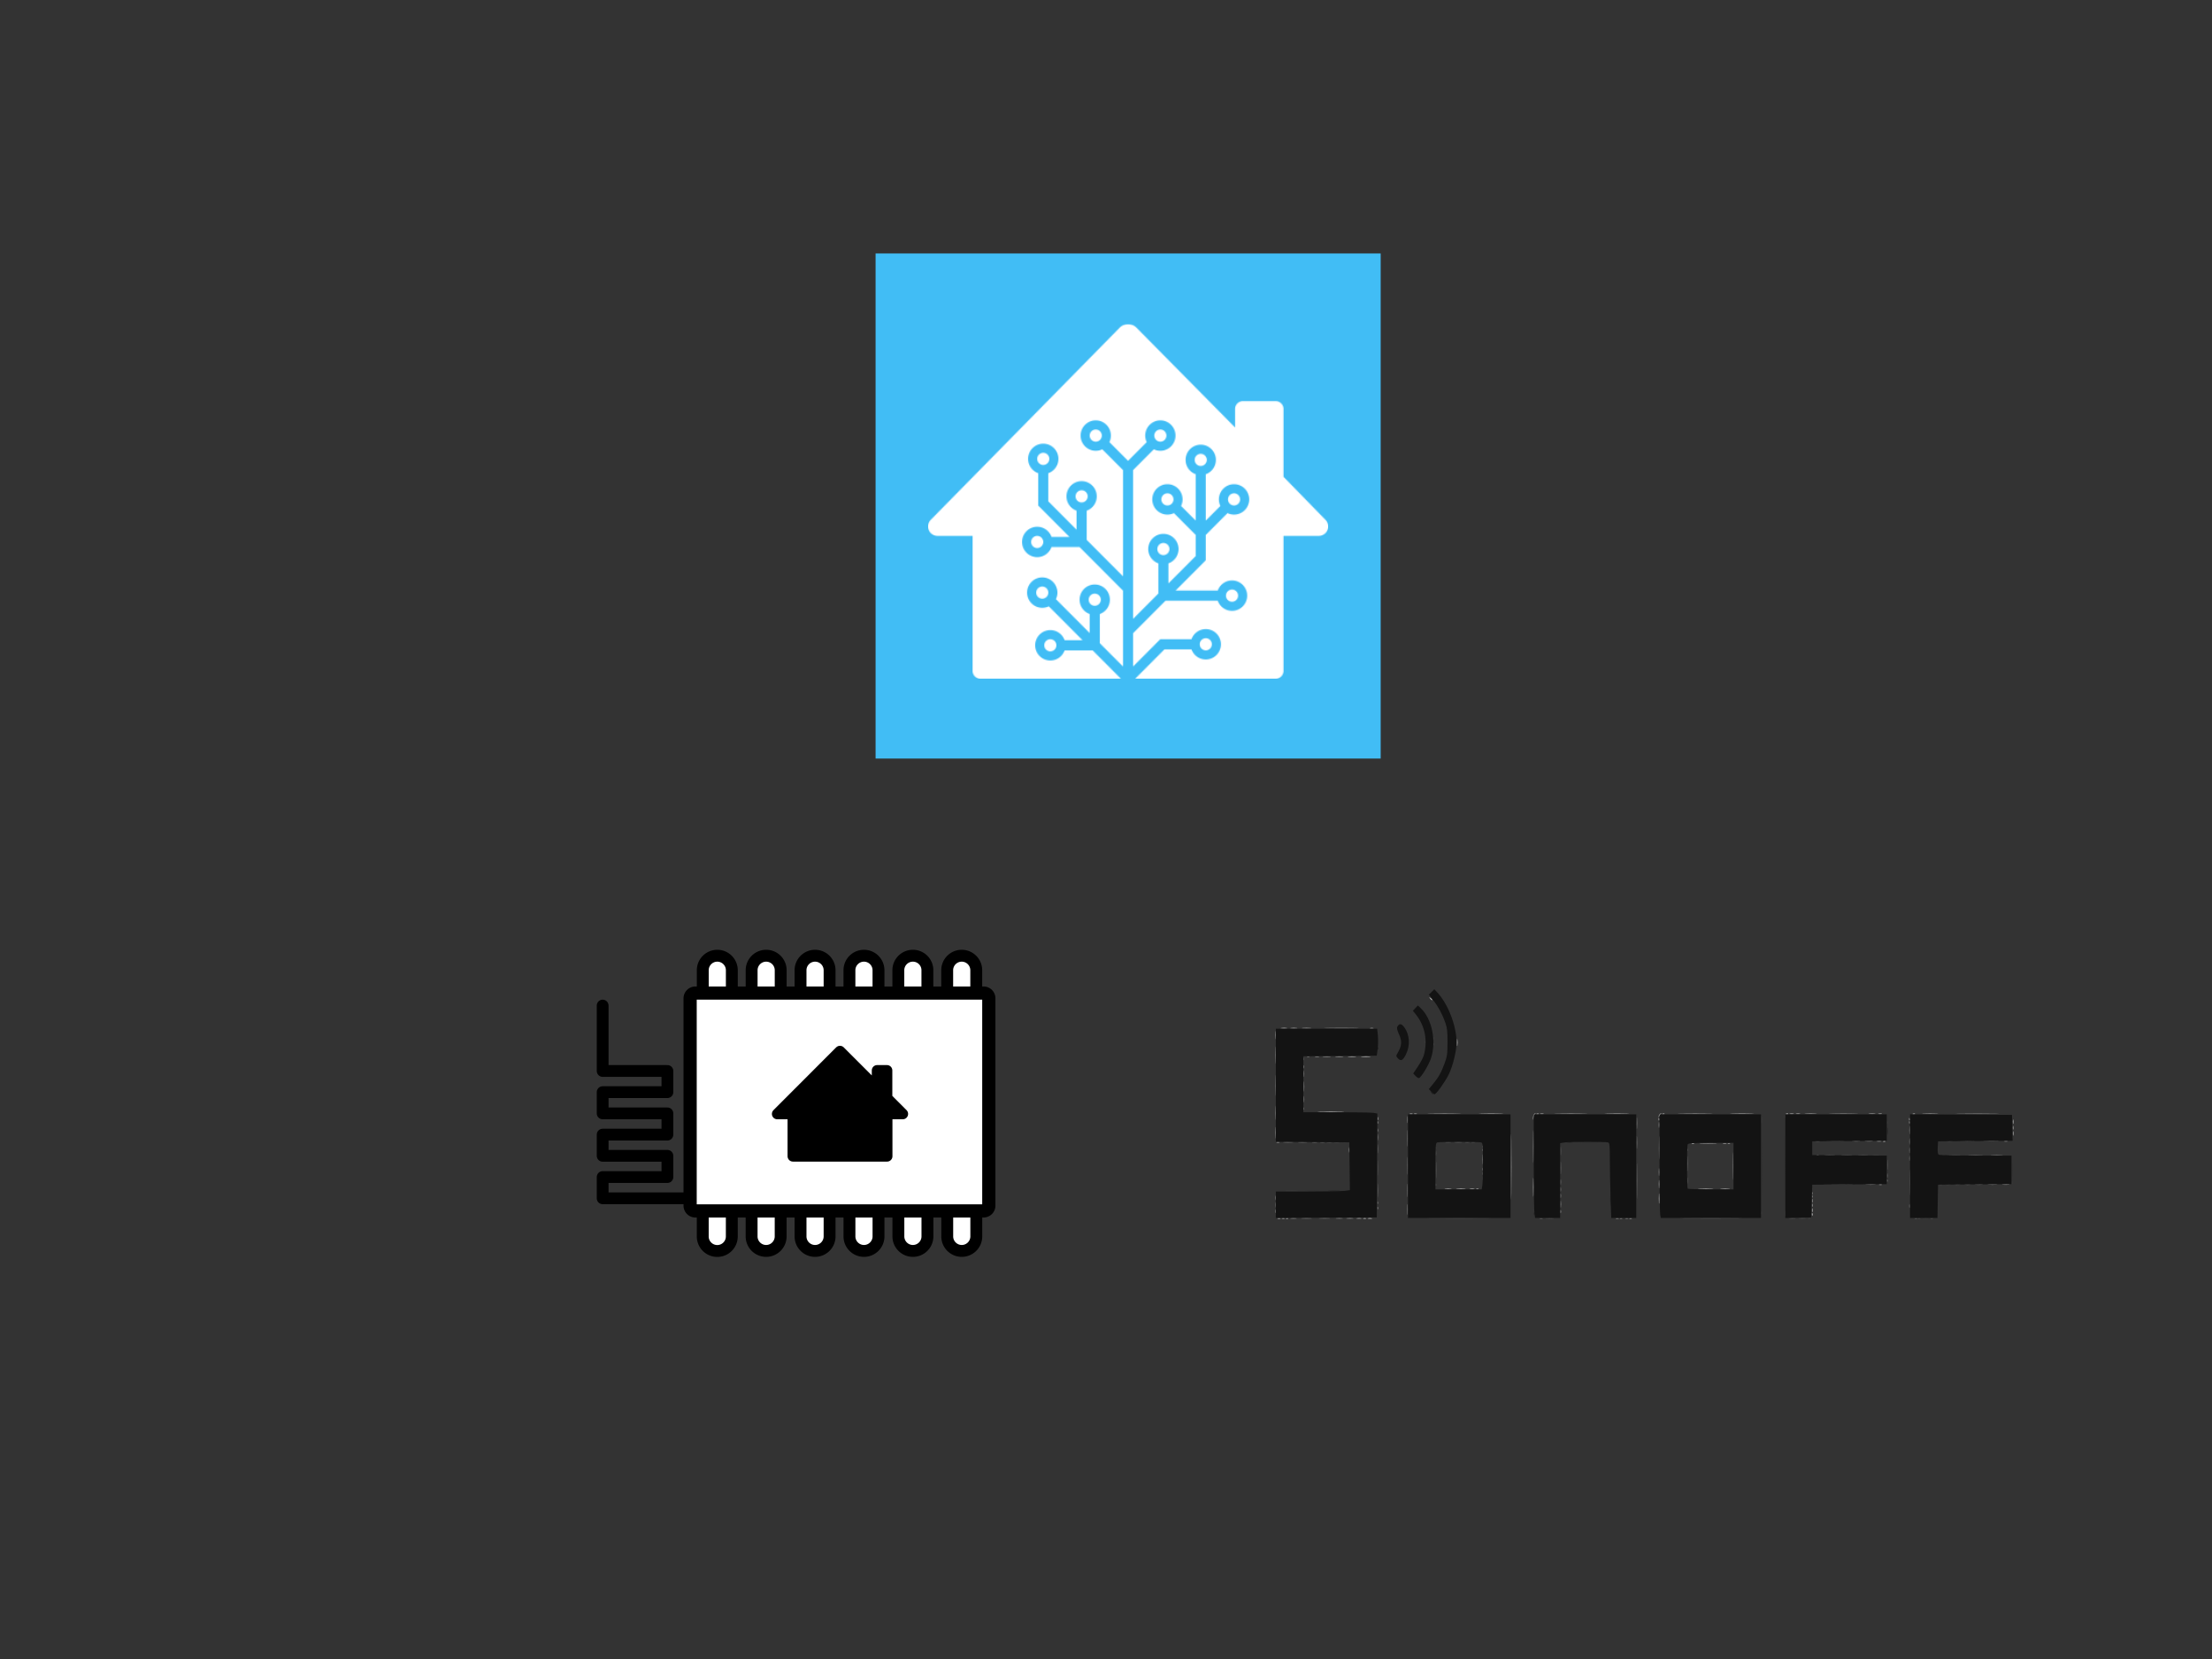 <?xml version="1.0" encoding="UTF-8" standalone="no"?>
<svg
   xmlns:dc="http://purl.org/dc/elements/1.1/"
   xmlns:cc="http://creativecommons.org/ns#"
   xmlns:rdf="http://www.w3.org/1999/02/22-rdf-syntax-ns#"
   xmlns:svg="http://www.w3.org/2000/svg"
   xmlns="http://www.w3.org/2000/svg"
   xmlns:xlink="http://www.w3.org/1999/xlink"
   xmlns:sodipodi="http://sodipodi.sourceforge.net/DTD/sodipodi-0.dtd"
   xmlns:inkscape="http://www.inkscape.org/namespaces/inkscape"
   width="720"
   height="540"
   viewBox="0 0 190.5 142.875"
   version="1.1"
   id="svg8"
   inkscape:version="1.0 (4035a4fb49, 2020-05-01)"
   sodipodi:docname="featured.svg"
   inkscape:export-filename="C:\work\repos\hugosites\diegocastroviadero.com\content\es\post\monto-un-cluster-kubernetes-con-rpi-parte-iv\featured.png"
   inkscape:export-xdpi="96"
   inkscape:export-ydpi="96">
  <rect x="0" y="0" width="190.5" height="142.875" fill="#333333" stroke="none"/>
  <defs
     id="defs2">
    <style
       id="style1121">.cls-1{fill:#008fbe;}</style>
    <style
       id="style1002">.cls-1{fill:#384745;}.cls-2{fill:#ffc61c;}</style>
    <path
       d="M44.041 343.222V209.58H9.288a9.333 9.333 0 0 1-6.655-15.876L189.639 3.497c4.517-4.594 11.903-4.657 16.498-.14l.12.12 97.601 98.794V83.974a7.778 7.778 0 0 1 7.778-7.778h32.41a7.778 7.778 0 0 1 7.779 7.778v67.138l41.568 42.618a9.333 9.333 0 0 1-6.682 15.85h-34.886v133.642a7.778 7.778 0 0 1-7.778 7.778H51.819a7.778 7.778 0 0 1-7.778-7.778zm206.393-163.26a15.029 15.029 0 0 0 1.46-6.486c0-8.308-6.71-15.043-14.989-15.043-8.278 0-14.989 6.735-14.989 15.043s6.711 15.044 14.99 15.044c2.314 0 4.505-.527 6.462-1.467l21.518 21.596v20.918l-26.981 27.078v-19.84a15.046 15.046 0 0 0 9.993-14.187c0-8.308-6.711-15.044-14.99-15.044-8.278 0-14.99 6.736-14.99 15.044 0 6.55 4.172 12.122 9.994 14.187v29.868l-24.983 25.073V144.464l20.519-20.592a14.886 14.886 0 0 0 6.462 1.466c8.279 0 14.99-6.735 14.99-15.044 0-8.308-6.711-15.043-14.99-15.043-8.278 0-14.989 6.735-14.989 15.043 0 2.323.524 4.522 1.46 6.486l-18.448 18.515-18.449-18.515a15.029 15.029 0 0 0 1.46-6.486c0-8.308-6.71-15.043-14.989-15.043-8.278 0-14.989 6.735-14.989 15.043 0 8.309 6.711 15.044 14.99 15.044 2.314 0 4.505-.527 6.462-1.466l20.518 20.592v105.16l-35.974-36.104v-28.865a15.046 15.046 0 0 0 9.993-14.187c0-8.309-6.711-15.044-14.99-15.044-8.278 0-14.99 6.735-14.99 15.044 0 6.55 4.172 12.122 9.994 14.187v18.837l-27.98-28.081v-27.863a15.046 15.046 0 0 0 9.993-14.187c0-8.308-6.711-15.044-14.99-15.044-8.278 0-14.99 6.736-14.99 15.044 0 6.55 4.172 12.122 9.994 14.187v32.017l30.907 31.018h-17.77c-2.058-5.843-7.61-10.029-14.137-10.029-8.278 0-14.99 6.735-14.99 15.043 0 8.309 6.712 15.044 14.99 15.044 6.527 0 12.08-4.186 14.137-10.03h27.763l43.04 43.196v75.074l-22.983-23.066v-28.866a15.046 15.046 0 0 0 9.993-14.187c0-8.308-6.711-15.043-14.99-15.043-8.278 0-14.99 6.735-14.99 15.043 0 6.55 4.172 12.122 9.994 14.187v18.837l-33.439-33.558a15.029 15.029 0 0 0 1.461-6.486c0-8.308-6.71-15.043-14.99-15.043-8.278 0-14.989 6.735-14.989 15.043s6.711 15.043 14.99 15.043c2.314 0 4.506-.526 6.462-1.466l33.439 33.559h-17.77c-2.058-5.843-7.61-10.03-14.137-10.03-8.278 0-14.99 6.736-14.99 15.044s6.712 15.043 14.99 15.043c6.527 0 12.079-4.186 14.137-10.029h27.763l27.98 28.081h14.132l28.98-29.083h26.763c2.058 5.842 7.61 10.028 14.137 10.028 8.278 0 14.99-6.735 14.99-15.043s-6.712-15.043-14.99-15.043c-6.527 0-12.079 4.186-14.137 10.029H229.84l-26.91 27.006V305.93l32.049-32.164h51.746c2.058 5.843 7.61 10.029 14.136 10.029 8.279 0 14.99-6.735 14.99-15.043 0-8.309-6.711-15.044-14.99-15.044-6.526 0-12.078 4.186-14.136 10.03H244.97l29.908-30.016v-25.072l21.517-21.596a14.886 14.886 0 0 0 6.463 1.467c8.278 0 14.99-6.736 14.99-15.044s-6.712-15.043-14.99-15.043-14.99 6.735-14.99 15.043c0 2.323.525 4.522 1.461 6.486l-14.451 14.504V148.55a15.046 15.046 0 0 0 9.993-14.187c0-8.309-6.711-15.044-14.99-15.044-8.278 0-14.99 6.735-14.99 15.044 0 6.55 4.172 12.122 9.994 14.187v45.915l-14.452-14.504zM120.987 323.909c-3.311 0-5.996-2.694-5.996-6.017 0-3.323 2.685-6.017 5.996-6.017 3.312 0 5.996 2.694 5.996 6.017 0 3.323-2.684 6.017-5.996 6.017zm43.97-45.13c-3.312 0-5.997-2.694-5.997-6.017 0-3.323 2.685-6.017 5.996-6.017 3.312 0 5.996 2.694 5.996 6.017 0 3.323-2.684 6.017-5.996 6.017zm-51.964-7.02c-3.312 0-5.996-2.694-5.996-6.017 0-3.323 2.684-6.017 5.996-6.017 3.311 0 5.996 2.694 5.996 6.017 0 3.323-2.685 6.017-5.996 6.017zm-4.997-50.144c-3.311 0-5.995-2.694-5.995-6.018 0-3.323 2.684-6.017 5.995-6.017 3.312 0 5.996 2.694 5.996 6.017 0 3.324-2.684 6.018-5.996 6.018zm124.912 7.02c-3.311 0-5.995-2.694-5.995-6.017 0-3.324 2.684-6.018 5.995-6.018 3.312 0 5.996 2.694 5.996 6.018 0 3.323-2.684 6.017-5.996 6.017zm67.952 46.133c-3.31 0-5.995-2.694-5.995-6.017 0-3.324 2.684-6.018 5.995-6.018 3.312 0 5.996 2.694 5.996 6.018 0 3.323-2.684 6.017-5.996 6.017zm-25.981 48.138c-3.312 0-5.996-2.694-5.996-6.017 0-3.323 2.684-6.017 5.996-6.017 3.311 0 5.996 2.694 5.996 6.017 0 3.323-2.685 6.017-5.996 6.017zm27.98-143.412c-3.311 0-5.996-2.695-5.996-6.018s2.685-6.017 5.996-6.017c3.311 0 5.996 2.694 5.996 6.017 0 3.323-2.685 6.018-5.996 6.018zm-32.977-39.113c-3.311 0-5.996-2.694-5.996-6.017 0-3.324 2.685-6.018 5.996-6.018 3.312 0 5.996 2.694 5.996 6.018 0 3.323-2.684 6.017-5.996 6.017zm-39.972-24.07c-3.311 0-5.995-2.693-5.995-6.017 0-3.323 2.684-6.017 5.995-6.017 3.312 0 5.996 2.694 5.996 6.017 0 3.324-2.684 6.018-5.996 6.018zm-63.955 0c-3.31 0-5.995-2.693-5.995-6.017 0-3.323 2.684-6.017 5.995-6.017 3.312 0 5.996 2.694 5.996 6.017 0 3.324-2.684 6.018-5.996 6.018zm-51.963 23.067c-3.311 0-5.996-2.694-5.996-6.017 0-3.324 2.685-6.018 5.996-6.018 3.311 0 5.996 2.694 5.996 6.018 0 3.323-2.685 6.017-5.996 6.017zm37.973 37.107c-3.311 0-5.995-2.694-5.995-6.017 0-3.324 2.684-6.018 5.995-6.018 3.312 0 5.996 2.694 5.996 6.018 0 3.323-2.684 6.017-5.996 6.017zm84.94 3.009c-3.31 0-5.995-2.695-5.995-6.018s2.684-6.017 5.995-6.017c3.312 0 5.996 2.694 5.996 6.017 0 3.323-2.684 6.018-5.996 6.018z"
       id="a" />
  </defs>
  <sodipodi:namedview
     id="base"
     pagecolor="#ffffff"
     bordercolor="#666666"
     borderopacity="1.0"
     inkscape:pageopacity="0.0"
     inkscape:pageshadow="2"
     inkscape:zoom="1"
     inkscape:cx="368.48375"
     inkscape:cy="297.74112"
     inkscape:document-units="px"
     inkscape:current-layer="layer1"
     inkscape:document-rotation="0"
     showgrid="false"
     fit-margin-top="0"
     fit-margin-left="0"
     fit-margin-right="0"
     fit-margin-bottom="0"
     units="px"
     inkscape:window-width="1920"
     inkscape:window-height="1001"
     inkscape:window-x="-9"
     inkscape:window-y="-9"
     inkscape:window-maximized="1" />
  <g
     inkscape:label="Layer 1"
     inkscape:groupmode="layer"
     id="layer1"
     transform="translate(32.348,-98.116)">
    <g
       transform="matrix(0.087,0,0,0.087,43.058,119.943)"
       fill="none"
       fill-rule="evenodd"
       id="g961">
      <path
         d="M 0,0 H 500 V 500 H 0 Z"
         fill="#41bdf5"
         id="path950" />
      <g
         transform="translate(52,70)"
         id="g959">
        <mask
           id="b"
           fill="#ffffff">
          <use
             height="100%"
             width="100%"
             y="0"
             x="0"
             xlink:href="#a"
             id="use952" />
        </mask>
        <g
           mask="url(#b)"
           fill="#ffffff"
           id="g957">
          <path
             d="M 0,0 H 396 V 351 H 0 Z"
             id="path955" />
        </g>
      </g>
    </g>
    <g
       transform="matrix(1.777,0,0,1.777,11.413,-35.753)"
       id="g988">
      <path
         style="fill-rule:evenodd"
         d="m 21.279,123.463 v -1.106 c 0,-0.389 0.315,-0.704 0.704,-0.704 0.389,0 0.704,0.315 0.704,0.704 v 1.106 m -3.776,0 v -1.106 c 0,-0.389 0.315,-0.704 0.704,-0.704 a 0.701,0.701 0 0 1 0.704,0.701 v 1.106 m -3.778,0.003 V 122.357 c 0,-0.389 0.315,-0.704 0.704,-0.704 0.389,0 0.704,0.315 0.704,0.704 v 1.106 m -3.778,0 V 122.357 c 0,-0.389 0.315,-0.704 0.704,-0.704 0.389,0 0.704,0.315 0.704,0.704 v 1.106 m -3.778,0 V 122.357 c 0,-0.389 0.315,-0.704 0.704,-0.704 0.389,0 0.704,0.315 0.704,0.704 v 1.106 m -3.776,0 V 122.357 c 0,-0.389 0.315,-0.704 0.704,-0.704 0.389,0 0.704,0.315 0.704,0.704 v 1.106 m 11.848,10.554 v 1.238 c 0,0.389 -0.315,0.704 -0.704,0.704 -0.389,0 -0.704,-0.315 -0.704,-0.704 v -1.238 m -0.96,0 v 1.238 c 0,0.389 -0.315,0.704 -0.704,0.704 -0.389,0 -0.704,-0.315 -0.704,-0.704 v -1.238 m -0.963,0 v 1.238 c 0,0.389 -0.315,0.704 -0.704,0.704 -0.389,0 -0.704,-0.315 -0.704,-0.704 v -1.238 m -0.963,0 v 1.238 c 0,0.389 -0.315,0.704 -0.704,0.704 -0.389,0 -0.704,-0.315 -0.704,-0.704 v -1.238 m -0.963,0 v 1.238 c 0,0.389 -0.315,0.704 -0.704,0.704 -0.389,0 -0.704,-0.315 -0.704,-0.704 v -1.238 m -0.96,0.069 v 1.172 c 0,0.389 -0.315,0.704 -0.704,0.704 -0.389,0 -0.704,-0.315 -0.704,-0.704 v -1.172"
         fill="#ffffff"
         stroke="#000000"
         stroke-width="0.576"
         id="path896" />
      <path
         style="fill-rule:evenodd"
         fill="#ffffff"
         stroke="#000000"
         stroke-width="0.64"
         d="M 23.041,123.463 H 9.077 a 0.257,0.257 0 0 0 -0.257,0.257 v 10.044 c 0,0.14 0.114,0.257 0.257,0.257 H 23.039 c 0.14,0 0.257,-0.114 0.257,-0.257 v -10.044 c 0,-0.143 -0.114,-0.257 -0.254,-0.257 z"
         id="path898" />
      <path
         fill="#000000"
         fill-rule="nonzero"
         d="m 13.043,129.32 h 0.759 v 2.051 h 4.564 v -2.051 h 0.759 l -0.765,-0.767 v -1.341 h -0.476 v 0.868 l -1.802,-1.802 z"
         id="path900"
         style="stroke-width:0.265" />
      <path
         style="fill:none;fill-rule:evenodd"
         stroke="#000000"
         stroke-linecap="round"
         stroke-linejoin="round"
         stroke-width="0.519"
         d="m 13.043,129.32 h 0.759 v 2.051 h 4.564 v -2.051 h 0.759 l -0.765,-0.767 v -1.341 h -0.476 v 0.868 l -1.802,-1.802 z"
         id="path902" />
      <path
         style="fill:none;fill-rule:evenodd"
         d="M 8.767,133.408 H 4.581 v -1.029 H 7.719 v -1.029 H 4.581 v -1.027 H 7.719 v -1.029 H 4.581 V 128.265 H 7.719 v -1.027 H 4.581 v -3.17"
         stroke="#000000"
         stroke-linecap="round"
         stroke-linejoin="round"
         stroke-width="0.571"
         id="path904" />
    </g>
    <g
       transform="translate(1.242,-0.025)"
       id="g1085">
      <path
         id="path1115"
         d="m 76.448,203.062 c 0.063,-0.025 0.165,-0.025 0.228,0 0.063,0.025 0.011,0.046 -0.114,0.046 -0.125,0 -0.176,-0.021 -0.114,-0.046 z m 7.783,-0.002 c 0.088,-0.023 0.231,-0.023 0.319,0 0.088,0.023 0.016,0.042 -0.159,0.042 -0.175,0 -0.247,-0.019 -0.159,-0.042 z m 12.308,-4.443 c 1.6e-5,-2.503 0.012,-3.514 0.026,-2.247 0.014,1.268 0.014,3.316 -3e-5,4.551 -0.014,1.236 -0.026,0.198 -0.026,-2.305 z m 25.908,4.089 c 0.004,-0.106 0.026,-0.128 0.055,-0.055 0.026,0.066 0.023,0.144 -0.007,0.174 -0.03,0.03 -0.052,-0.024 -0.048,-0.119 z m -13.175,-1.358 c 3.6e-4,-0.401 0.016,-0.553 0.036,-0.339 0.019,0.214 0.019,0.542 -6.4e-4,0.728 -0.02,0.186 -0.035,0.011 -0.035,-0.389 z M 98.444,200.391 c 0,-0.726 0.014,-1.023 0.031,-0.66 0.017,0.363 0.017,0.957 0,1.32 -0.017,0.363 -0.031,0.066 -0.031,-0.66 z m -15.852,-3.231 c 0.001,-0.2 0.02,-0.271 0.041,-0.158 0.022,0.113 0.021,0.277 -0.002,0.364 -0.023,0.087 -0.041,-0.006 -0.04,-0.206 z m 46.019,-0.745 c 0.066,-0.026 0.144,-0.023 0.174,0.007 0.03,0.03 -0.024,0.052 -0.119,0.048 -0.106,-0.004 -0.128,-0.026 -0.055,-0.055 z m -30.171,-2.024 c 0.008,-0.192 0.065,-0.326 0.149,-0.348 0.092,-0.025 0.102,-0.012 0.031,0.039 -0.058,0.042 -0.125,0.198 -0.149,0.348 -0.04,0.25 -0.043,0.247 -0.031,-0.039 z m 10.824,-0.136 c 0.012,-0.096 0.083,-0.191 0.158,-0.212 0.088,-0.024 0.101,-0.01 0.036,0.038 -0.055,0.041 -0.126,0.137 -0.158,0.212 -0.04,0.096 -0.051,0.085 -0.036,-0.038 z m 10.973,-0.206 c 0.066,-0.026 0.144,-0.023 0.174,0.007 0.03,0.03 -0.024,0.052 -0.119,0.048 -0.106,-0.004 -0.128,-0.026 -0.055,-0.055 z m -40.148,-0.188 c 0.513,-0.016 1.353,-0.016 1.866,0 0.513,0.016 0.093,0.029 -0.933,0.029 -1.026,0 -1.446,-0.013 -0.933,-0.029 z m 3.596,-4.732 c 0.188,-0.02 0.495,-0.02 0.683,0 0.188,0.02 0.034,0.036 -0.341,0.036 -0.375,0 -0.529,-0.016 -0.341,-0.036 z m 8.197,-1.208 c 0,-0.275 0.017,-0.388 0.038,-0.25 0.021,0.138 0.021,0.363 0,0.501 -0.021,0.138 -0.038,0.025 -0.038,-0.25 z m -15.114,-1.249 c 0.138,-0.021 0.343,-0.02 0.455,0.001 0.112,0.022 -0.001,0.039 -0.252,0.038 -0.25,-6.9e-4 -0.342,-0.018 -0.204,-0.039 z m 12.799,-2.552 c -0.113,-0.144 -0.11,-0.148 0.034,-0.034 0.152,0.119 0.2,0.194 0.125,0.194 -0.019,0 -0.091,-0.072 -0.159,-0.159 z"
         style="fill:#d1d1d1;stroke-width:0.091" />
      <path
         id="path1113"
         d="m 76.812,203.062 c 0.063,-0.025 0.165,-0.025 0.228,0 0.063,0.025 0.011,0.046 -0.114,0.046 -0.125,0 -0.176,-0.021 -0.114,-0.046 z m 7.009,0 c 0.063,-0.025 0.165,-0.025 0.228,0 0.063,0.025 0.011,0.046 -0.114,0.046 -0.125,0 -0.176,-0.021 -0.114,-0.046 z m 38.636,-0.713 c 0.002,-0.15 0.022,-0.201 0.045,-0.112 0.023,0.089 0.022,0.211 -0.003,0.273 -0.025,0.062 -0.044,-0.011 -0.042,-0.161 z m -13.187,-2.23 c 0,-0.325 0.017,-0.459 0.037,-0.296 0.02,0.163 0.02,0.429 0,0.592 -0.02,0.163 -0.037,0.03 -0.037,-0.296 z m -17.392,0.389 c 0.188,-0.02 0.495,-0.02 0.683,0 0.188,0.02 0.034,0.036 -0.341,0.036 -0.375,0 -0.529,-0.016 -0.341,-0.036 z m 20.894,-0.001 c 0.315,-0.018 0.806,-0.018 1.092,3.6e-4 0.286,0.018 0.028,0.033 -0.572,0.032 -0.601,-1.8e-4 -0.835,-0.015 -0.52,-0.033 z m -14.324,-3.619 c -5.5e-5,-1.252 0.013,-1.776 0.028,-1.166 0.016,0.61 0.016,1.634 9.1e-5,2.276 -0.016,0.641 -0.029,0.142 -0.029,-1.11 z m 14.456,-0.295 c 0.338,-0.018 0.891,-0.018 1.229,0 0.338,0.018 0.061,0.032 -0.614,0.032 -0.676,0 -0.952,-0.014 -0.614,-0.032 z m 15.157,-0.179 c 0.113,-0.022 0.277,-0.021 0.364,0.002 0.087,0.023 -0.006,0.041 -0.206,0.04 -0.2,-0.001 -0.271,-0.02 -0.158,-0.041 z m 11.694,-0.664 c 0,-0.175 0.019,-0.247 0.042,-0.159 0.023,0.088 0.023,0.231 0,0.319 -0.023,0.088 -0.042,0.016 -0.042,-0.159 z m 0,-1.001 c 0,-0.175 0.019,-0.247 0.042,-0.159 0.023,0.088 0.023,0.231 0,0.319 -0.023,0.088 -0.042,0.016 -0.042,-0.159 z m -30.508,-0.235 c 0.004,-0.106 0.026,-0.128 0.055,-0.055 0.026,0.066 0.023,0.144 -0.007,0.174 -0.03,0.03 -0.052,-0.024 -0.048,-0.119 z m -21.421,-0.462 c 0.063,-0.025 0.165,-0.025 0.228,0 0.063,0.025 0.011,0.046 -0.114,0.046 -0.125,0 -0.176,-0.021 -0.114,-0.046 z m 10.929,-0.002 c 0.066,-0.026 0.144,-0.023 0.174,0.007 0.03,0.03 -0.024,0.052 -0.119,0.048 -0.106,-0.004 -0.128,-0.026 -0.055,-0.055 z m 10.832,0 c 0.066,-0.026 0.144,-0.023 0.174,0.007 0.03,0.03 -0.024,0.052 -0.119,0.048 -0.106,-0.004 -0.128,-0.026 -0.055,-0.055 z m 10.963,-5.5e-4 c 0.088,-0.023 0.231,-0.023 0.319,0 0.088,0.023 0.016,0.042 -0.159,0.042 -0.175,0 -0.247,-0.019 -0.159,-0.042 z m 10.61,5.5e-4 c 0.066,-0.026 0.144,-0.023 0.174,0.007 0.03,0.03 -0.024,0.052 -0.119,0.048 -0.106,-0.004 -0.128,-0.026 -0.055,-0.055 z m -48.614,-4.919 c 0.163,-0.02 0.429,-0.02 0.592,0 0.163,0.02 0.03,0.037 -0.296,0.037 -0.325,0 -0.459,-0.017 -0.296,-0.037 z M 77.585,186.672 c 0.138,-0.021 0.363,-0.021 0.501,0 0.138,0.021 0.025,0.038 -0.25,0.038 -0.275,0 -0.388,-0.017 -0.25,-0.038 z"
         style="fill:#bebebe;stroke-width:0.091" />
      <path
         id="path1111"
         d="m 77.182,203.06 c 0.066,-0.026 0.144,-0.023 0.174,0.007 0.03,0.03 -0.024,0.052 -0.119,0.048 -0.106,-0.004 -0.128,-0.026 -0.055,-0.055 z m 6.094,-0.002 c 0.113,-0.022 0.277,-0.021 0.364,0.002 0.087,0.023 -0.006,0.041 -0.206,0.04 -0.2,-0.001 -0.271,-0.02 -0.158,-0.041 z m 39.177,-1.119 c 0,-0.125 0.021,-0.176 0.046,-0.114 0.025,0.063 0.025,0.165 0,0.228 -0.025,0.063 -0.046,0.011 -0.046,-0.114 z m -31.578,-1.431 c 0.138,-0.021 0.363,-0.021 0.501,0 0.138,0.021 0.025,0.038 -0.25,0.038 -0.275,0 -0.388,-0.017 -0.25,-0.038 z m 2.14,8.2e-4 c 0.113,-0.022 0.277,-0.021 0.364,0.002 0.087,0.023 -0.006,0.041 -0.206,0.04 -0.2,-10e-4 -0.271,-0.02 -0.158,-0.041 z m 21.618,-0.002 c 0.188,-0.02 0.495,-0.02 0.683,0 0.188,0.02 0.034,0.036 -0.341,0.036 -0.375,0 -0.529,-0.016 -0.341,-0.036 z m 13.608,-0.358 c 0.063,-0.025 0.165,-0.025 0.228,0 0.063,0.025 0.011,0.046 -0.114,0.046 -0.125,0 -0.176,-0.021 -0.114,-0.046 z m 10.652,-0.006 c 0.164,-0.02 0.409,-0.02 0.546,9.3e-4 0.137,0.021 0.003,0.037 -0.297,0.037 -0.3,-5.4e-4 -0.412,-0.018 -0.249,-0.038 z m -29.625,-1.072 c 5.4e-4,-0.3 0.018,-0.412 0.038,-0.249 0.02,0.164 0.02,0.409 -9.3e-4,0.546 -0.021,0.137 -0.037,0.003 -0.037,-0.297 z m 2.868,-2.474 c 0.066,-0.026 0.144,-0.023 0.174,0.007 0.03,0.03 -0.024,0.052 -0.119,0.048 -0.106,-0.004 -0.128,-0.026 -0.055,-0.055 z m 2.681,-9.1e-4 c 0.089,-0.023 0.211,-0.022 0.273,0.003 0.062,0.025 -0.011,0.044 -0.161,0.042 -0.15,-0.002 -0.201,-0.022 -0.112,-0.045 z m -38.46,-0.088 c 0.063,-0.025 0.165,-0.025 0.228,0 0.063,0.025 0.011,0.046 -0.114,0.046 -0.125,0 -0.176,-0.021 -0.114,-0.046 z m 50.702,-0.097 c 0.163,-0.02 0.429,-0.02 0.592,0 0.163,0.02 0.03,0.037 -0.296,0.037 -0.325,0 -0.459,-0.017 -0.296,-0.037 z m 12.693,-1.163 c 0.002,-0.15 0.022,-0.201 0.045,-0.112 0.023,0.089 0.022,0.211 -0.003,0.273 -0.025,0.062 -0.044,-0.011 -0.042,-0.161 z m -30.487,-0.228 c 0,-0.225 0.018,-0.317 0.04,-0.205 0.022,0.113 0.022,0.297 0,0.41 -0.022,0.113 -0.04,0.021 -0.04,-0.205 z m 21.556,-0.508 c 0.004,-0.106 0.026,-0.128 0.055,-0.055 0.026,0.066 0.023,0.144 -0.007,0.174 -0.03,0.03 -0.052,-0.024 -0.048,-0.119 z M 88.19,194.05 c 0.063,-0.025 0.165,-0.025 0.228,0 0.063,0.025 0.011,0.046 -0.114,0.046 -0.125,0 -0.176,-0.021 -0.114,-0.046 z m 5.785,-0.008 c 0.491,-0.016 1.269,-0.016 1.73,1.8e-4 0.46,0.017 0.059,0.03 -0.892,0.03 -0.951,-8e-5 -1.328,-0.014 -0.837,-0.03 z m 5.094,0.005 c 0.089,-0.023 0.211,-0.022 0.273,0.003 0.062,0.025 -0.011,0.044 -0.161,0.042 -0.15,-0.002 -0.201,-0.022 -0.112,-0.045 z m 5.738,-0.005 c 0.491,-0.016 1.269,-0.016 1.73,1.8e-4 0.461,0.017 0.059,0.03 -0.892,0.03 -0.951,-8e-5 -1.328,-0.014 -0.837,-0.03 z m 10.782,9e-5 c 0.463,-0.017 1.221,-0.017 1.684,0 0.463,0.017 0.084,0.03 -0.842,0.03 -0.926,0 -1.305,-0.013 -0.842,-0.03 z m 5.507,0.005 c 0.088,-0.023 0.231,-0.023 0.319,0 0.088,0.023 0.016,0.042 -0.159,0.042 -0.175,0 -0.247,-0.019 -0.159,-0.042 z m 7.102,-3.7e-4 c 0.089,-0.023 0.211,-0.022 0.273,0.003 0.062,0.025 -0.011,0.044 -0.161,0.042 -0.15,-0.002 -0.201,-0.022 -0.112,-0.045 z m -46.744,-4.918 c 0.163,-0.02 0.429,-0.02 0.592,0 0.163,0.02 0.03,0.037 -0.296,0.037 -0.325,0 -0.459,-0.017 -0.296,-0.037 z m -2.867,-2.458 c 0.188,-0.02 0.495,-0.02 0.683,0 0.188,0.02 0.034,0.036 -0.341,0.036 -0.375,0 -0.529,-0.016 -0.341,-0.036 z m 5.827,0.003 c 0.089,-0.023 0.211,-0.022 0.273,0.003 0.062,0.025 -0.011,0.044 -0.161,0.042 -0.15,-0.002 -0.201,-0.022 -0.112,-0.045 z"
         style="fill:#aeaeae;stroke-width:0.091" />
      <path
         id="path1109"
         d="m 77.587,203.057 c 0.138,-0.021 0.343,-0.02 0.455,0.001 0.112,0.022 -0.001,0.039 -0.252,0.038 -0.25,-7.3e-4 -0.342,-0.018 -0.204,-0.039 z m 4.823,9e-5 c 0.138,-0.021 0.363,-0.021 0.501,0 0.138,0.021 0.025,0.038 -0.25,0.038 -0.275,0 -0.388,-0.017 -0.25,-0.038 z m 23.166,0.005 c 0.063,-0.025 0.165,-0.025 0.228,0 0.063,0.025 0.011,0.046 -0.114,0.046 -0.125,0 -0.176,-0.021 -0.114,-0.046 z m 1.189,-0.002 c 0.066,-0.026 0.144,-0.023 0.174,0.007 0.03,0.03 -0.024,0.052 -0.119,0.048 -0.106,-0.004 -0.128,-0.026 -0.055,-0.055 z m -5.976,-0.575 c 0,-0.125 0.021,-0.176 0.046,-0.114 0.025,0.063 0.025,0.165 0,0.228 -0.025,0.063 -0.046,0.011 -0.046,-0.114 z m 21.668,-0.956 c 0.002,-0.15 0.022,-0.201 0.045,-0.112 0.023,0.089 0.022,0.211 -0.003,0.273 -0.025,0.062 -0.044,-0.011 -0.042,-0.161 z m -28.89,-1.018 c 0.066,-0.026 0.144,-0.023 0.174,0.007 0.03,0.03 -0.024,0.052 -0.119,0.048 -0.106,-0.004 -0.128,-0.026 -0.055,-0.055 z m 33.585,-0.369 c 0.214,-0.019 0.542,-0.019 0.728,6.4e-4 0.186,0.02 0.011,0.035 -0.389,0.035 -0.401,-3.7e-4 -0.553,-0.016 -0.339,-0.036 z m 10.511,4.5e-4 c 0.188,-0.02 0.495,-0.02 0.683,0 0.188,0.02 0.034,0.036 -0.341,0.036 -0.375,0 -0.529,-0.016 -0.341,-0.036 z m -28.385,-3.165 c 9e-5,-0.901 0.014,-1.258 0.03,-0.792 0.017,0.466 0.017,1.203 -1.8e-4,1.638 -0.017,0.436 -0.03,0.055 -0.03,-0.847 z m 5.953,-0.381 c 0.066,-0.026 0.144,-0.023 0.174,0.007 0.03,0.03 -0.024,0.052 -0.119,0.048 -0.106,-0.004 -0.128,-0.026 -0.055,-0.055 z m -38.234,-0.096 c 0.214,-0.019 0.542,-0.019 0.728,6.4e-4 0.186,0.02 0.011,0.035 -0.389,0.035 -0.401,-3.6e-4 -0.553,-0.016 -0.339,-0.036 z m 48.97,-0.09 c 0.163,-0.02 0.429,-0.02 0.592,0 0.163,0.02 0.03,0.037 -0.296,0.037 -0.325,0 -0.459,-0.017 -0.296,-0.037 z m 13.064,0.003 c 0.089,-0.023 0.211,-0.022 0.273,0.003 0.062,0.025 -0.011,0.044 -0.161,0.042 -0.15,-0.002 -0.201,-0.022 -0.112,-0.045 z m -8.21,-1.628 c 0.004,-0.106 0.026,-0.128 0.055,-0.055 0.026,0.066 0.023,0.144 -0.007,0.174 -0.03,0.03 -0.052,-0.024 -0.048,-0.119 z m -45.779,-0.311 c 0,-0.125 0.021,-0.176 0.046,-0.114 0.025,0.063 0.025,0.165 0,0.228 -0.025,0.063 -0.046,0.011 -0.046,-0.114 z m 4.554,-0.432 c 0.635,-0.016 1.7,-0.016 2.367,-9e-5 0.666,0.016 0.146,0.028 -1.155,0.028 -1.302,5e-5 -1.847,-0.013 -1.211,-0.028 z m 10.929,-4e-5 c 0.638,-0.016 1.683,-0.016 2.321,0 0.638,0.016 0.116,0.028 -1.161,0.028 -1.277,0 -1.799,-0.013 -1.161,-0.028 z m 10.656,-6e-5 c 0.691,-0.015 1.797,-0.015 2.458,8e-5 0.66,0.015 0.095,0.028 -1.257,0.028 -1.352,-4e-5 -1.892,-0.013 -1.201,-0.028 z m 10.736,0.001 c 0.238,-0.019 0.627,-0.019 0.865,0 0.238,0.019 0.043,0.034 -0.432,0.034 -0.476,0 -0.67,-0.015 -0.432,-0.034 z m 5.462,0.002 c 0.138,-0.021 0.363,-0.021 0.501,0 0.138,0.021 0.025,0.038 -0.25,0.038 -0.275,0 -0.388,-0.017 -0.25,-0.038 z m 4.688,-0.002 c 0.313,-0.018 0.825,-0.018 1.138,0 0.313,0.018 0.057,0.032 -0.569,0.032 -0.626,0 -0.882,-0.015 -0.569,-0.032 z m -51.703,-4.914 c 0.163,-0.02 0.429,-0.02 0.592,0 0.163,0.02 0.03,0.037 -0.296,0.037 -0.325,0 -0.459,-0.017 -0.296,-0.037 z m 0.364,-2.46 c 0.663,-0.015 1.749,-0.015 2.412,0 0.663,0.016 0.121,0.028 -1.206,0.028 -1.327,0 -1.869,-0.013 -1.206,-0.028 z"
         style="fill:#9f9f9f;stroke-width:0.091" />
      <path
         id="path1107"
         d="m 78.541,203.055 c 0.213,-0.019 0.561,-0.019 0.774,0 0.213,0.019 0.039,0.035 -0.387,0.035 -0.426,0 -0.6,-0.016 -0.387,-0.035 z m 2.958,0.001 c 0.138,-0.021 0.363,-0.021 0.501,0 0.138,0.021 0.025,0.038 -0.25,0.038 -0.275,0 -0.388,-0.017 -0.25,-0.038 z m 24.446,0.003 c 0.066,-0.026 0.144,-0.023 0.174,0.007 0.03,0.03 -0.024,0.052 -0.119,0.048 -0.106,-0.004 -0.128,-0.026 -0.055,-0.055 z m 0.449,0.002 c 0.063,-0.025 0.165,-0.025 0.228,0 0.063,0.025 0.011,0.046 -0.114,0.046 -0.125,0 -0.176,-0.021 -0.114,-0.046 z m 5.195,-0.008 c 1.218,-0.014 3.184,-0.014 4.369,4e-5 1.186,0.014 0.189,0.026 -2.214,0.026 -2.403,-2e-5 -3.373,-0.012 -2.156,-0.026 z m -10.788,-1.206 c 0,-0.275 0.017,-0.388 0.038,-0.25 0.021,0.138 0.021,0.363 0,0.501 -0.021,0.138 -0.038,0.025 -0.038,-0.25 z m 21.644,-0.69 c 0.004,-0.106 0.026,-0.128 0.055,-0.055 0.026,0.066 0.023,0.144 -0.007,0.174 -0.03,0.03 -0.052,-0.024 -0.048,-0.119 z m 1.199,-1.016 c 0.588,-0.016 1.551,-0.016 2.139,0 0.588,0.016 0.107,0.029 -1.07,0.029 -1.177,0 -1.658,-0.013 -1.07,-0.029 z m 12.88,0.002 c 0.163,-0.02 0.429,-0.02 0.592,0 0.163,0.02 0.03,0.037 -0.296,0.037 -0.325,0 -0.459,-0.017 -0.296,-0.037 z m -58.259,-3.641 c 0.162,-0.02 0.448,-0.02 0.637,-7.2e-4 0.189,0.02 0.057,0.036 -0.294,0.037 -0.35,3.6e-4 -0.505,-0.016 -0.343,-0.036 z m 45.557,-0.093 c 0.336,-0.018 0.909,-0.018 1.274,-2.7e-4 0.365,0.017 0.09,0.032 -0.61,0.032 -0.701,1.9e-4 -1,-0.014 -0.664,-0.032 z m 13.525,-7e-5 c 0.315,-0.018 0.806,-0.018 1.092,3.6e-4 0.286,0.018 0.028,0.033 -0.572,0.032 -0.601,-1.8e-4 -0.835,-0.015 -0.52,-0.033 z m -6.506,-0.934 c 0,-0.325 0.017,-0.459 0.037,-0.296 0.02,0.163 0.02,0.429 0,0.592 -0.02,0.163 -0.037,0.03 -0.037,-0.296 z m -45.808,-0.69 c 0.004,-0.106 0.026,-0.128 0.055,-0.055 0.026,0.066 0.023,0.144 -0.007,0.174 -0.03,0.03 -0.052,-0.024 -0.048,-0.119 z m 39.111,-0.743 c 0.563,-0.016 1.485,-0.016 2.048,0 0.563,0.016 0.102,0.029 -1.024,0.029 -1.126,0 -1.587,-0.013 -1.024,-0.029 z m 11.065,-1.9e-4 c 0.842,-0.015 2.194,-0.015 3.004,7e-5 0.81,0.015 0.122,0.027 -1.53,0.027 -1.652,-4e-5 -2.315,-0.012 -1.473,-0.027 z m -55.532,-4.91 c 0.088,-0.023 0.231,-0.023 0.319,0 0.088,0.023 0.016,0.042 -0.159,0.042 -0.175,0 -0.247,-0.019 -0.159,-0.042 z"
         style="fill:#8f8f8f;stroke-width:0.091" />
      <path
         id="path1105"
         d="m 87.607,202.303 c 0,-0.426 0.016,-0.6 0.035,-0.387 0.019,0.213 0.019,0.561 0,0.774 -0.019,0.213 -0.035,0.039 -0.035,-0.387 z m 13.188,-1.183 c 0,-0.175 0.019,-0.247 0.042,-0.159 0.023,0.088 0.023,0.231 0,0.319 -0.023,0.088 -0.042,0.016 -0.042,-0.159 z m 21.65,-0.235 c 0.004,-0.106 0.026,-0.128 0.055,-0.055 0.026,0.066 0.023,0.144 -0.007,0.174 -0.03,0.03 -0.052,-0.024 -0.048,-0.119 z m -6.795,-2.314 c 0,-1.076 0.013,-1.517 0.029,-0.979 0.016,0.538 0.016,1.419 0,1.957 -0.016,0.538 -0.029,0.098 -0.029,-0.979 z m 15.189,-2.139 c 7.3e-4,-0.25 0.018,-0.342 0.039,-0.204 0.021,0.138 0.02,0.343 -10e-4,0.455 -0.022,0.112 -0.039,-0.001 -0.038,-0.252 z m -54.61,-0.728 c -2.77e-4,-0.451 0.015,-0.646 0.034,-0.435 0.019,0.211 0.019,0.58 5.04e-4,0.819 -0.019,0.239 -0.034,0.067 -0.035,-0.384 z M 107.361,194.884 c -2.8e-4,-0.451 0.015,-0.646 0.034,-0.435 0.019,0.211 0.019,0.58 5.5e-4,0.819 -0.019,0.239 -0.035,0.067 -0.035,-0.384 z m -19.758,-0.319 c 0,-0.275 0.017,-0.388 0.038,-0.25 0.021,0.138 0.021,0.363 0,0.501 -0.021,0.138 -0.038,0.025 -0.038,-0.25 z m -8.917,-2.867 c 3.27e-4,-0.401 0.016,-0.553 0.036,-0.339 0.019,0.214 0.019,0.542 -6.01e-4,0.728 -0.02,0.186 -0.035,0.011 -0.035,-0.389 z m -2.46,-4.415 c 0,-0.325 0.017,-0.459 0.037,-0.296 0.02,0.163 0.02,0.429 0,0.592 -0.02,0.163 -0.037,0.03 -0.037,-0.296 z"
         style="fill:#858585;stroke-width:0.091" />
      <path
         id="path1103"
         d="m 80.089,203.055 c 0.213,-0.019 0.561,-0.019 0.774,0 0.213,0.019 0.039,0.035 -0.387,0.035 -0.426,0 -0.6,-0.016 -0.387,-0.035 z m 4.945,-0.897 c 0.004,-0.106 0.026,-0.128 0.055,-0.055 0.026,0.066 0.023,0.144 -0.007,0.174 -0.03,0.03 -0.052,-0.024 -0.048,-0.119 z m 2.575,-1.494 c 0,-0.526 0.015,-0.741 0.033,-0.478 0.018,0.263 0.018,0.693 0,0.956 -0.018,0.263 -0.033,0.048 -0.033,-0.478 z m 13.186,-0.091 c 0,-0.175 0.019,-0.247 0.042,-0.159 0.023,0.088 0.023,0.231 0,0.319 -0.023,0.088 -0.042,0.016 -0.042,-0.159 z m 34.866,-0.429 c 0.138,-0.021 0.343,-0.02 0.455,0.001 0.112,0.022 -0.001,0.039 -0.252,0.038 -0.25,-7.3e-4 -0.342,-0.018 -0.204,-0.039 z m -4.824,-2.939 c 0,-0.225 0.018,-0.317 0.04,-0.205 0.022,0.113 0.022,0.297 0,0.41 -0.022,0.113 -0.04,0.021 -0.04,-0.205 z m -23.476,-0.683 c 2.7e-4,-0.501 0.015,-0.694 0.034,-0.429 0.018,0.265 0.018,0.674 -4.6e-4,0.91 -0.019,0.236 -0.034,0.02 -0.034,-0.481 z M 87.611,196.158 c 1.82e-4,-0.651 0.015,-0.905 0.032,-0.565 0.018,0.34 0.017,0.873 -2.73e-4,1.183 -0.018,0.311 -0.032,0.033 -0.032,-0.618 z m -8.158,0.345 c 0.113,-0.022 0.277,-0.021 0.364,0.002 0.087,0.023 -0.006,0.041 -0.206,0.04 -0.2,-0.001 -0.271,-0.02 -0.158,-0.041 z m 43.329,-0.091 c 0.113,-0.022 0.277,-0.021 0.364,0.002 0.087,0.023 -0.006,0.041 -0.206,0.04 -0.2,-0.001 -0.271,-0.02 -0.158,-0.041 z m 12.515,-0.003 c 0.288,-0.018 0.759,-0.018 1.047,0 0.288,0.018 0.052,0.033 -0.523,0.033 -0.576,0 -0.811,-0.015 -0.523,-0.033 z m -59.065,-2.436 c 2.05e-4,-0.551 0.015,-0.764 0.033,-0.475 0.018,0.29 0.018,0.74 -3.74e-4,1.001 -0.018,0.261 -0.033,0.024 -0.033,-0.527 z m 2.45,-1.183 c 6.82e-4,-0.25 0.018,-0.342 0.039,-0.204 0.021,0.138 0.02,0.343 -0.001,0.455 -0.022,0.112 -0.039,-0.001 -0.038,-0.252 z m 0,-2.185 c 6.82e-4,-0.25 0.018,-0.342 0.039,-0.204 0.021,0.138 0.02,0.343 -0.001,0.455 -0.022,0.112 -0.039,-0.001 -0.038,-0.252 z m -2.448,-1.593 c 0,-0.676 0.014,-0.952 0.032,-0.614 0.018,0.338 0.018,0.891 0,1.229 -0.018,0.338 -0.032,0.061 -0.032,-0.614 z"
         style="fill:#7e7e7e;stroke-width:0.091" />
      <path
         id="path1101"
         d="m 107.368,199.845 c 0,-1.377 0.013,-1.94 0.028,-1.252 0.015,0.688 0.015,1.815 0,2.503 -0.015,0.688 -0.028,0.125 -0.028,-1.252 z m 23.463,2.139 c 0.002,-0.15 0.022,-0.201 0.045,-0.112 0.023,0.089 0.022,0.211 -0.003,0.273 -0.025,0.062 -0.044,-0.011 -0.042,-0.161 z m -30.032,-2.048 c 0,-0.225 0.018,-0.317 0.039,-0.205 0.022,0.113 0.022,0.297 0,0.41 -0.022,0.113 -0.039,0.021 -0.039,-0.205 z m 28.11,-0.144 c 0.004,-0.106 0.026,-0.128 0.055,-0.055 0.026,0.066 0.023,0.144 -0.007,0.174 -0.03,0.03 -0.052,-0.024 -0.048,-0.119 z m -41.297,-1.267 c 1.82e-4,-0.701 0.014,-0.976 0.032,-0.61 0.017,0.365 0.017,0.939 -2.73e-4,1.274 -0.017,0.336 -0.032,0.037 -0.031,-0.664 z m 43.225,-0.637 c 0.001,-0.2 0.02,-0.271 0.041,-0.158 0.022,0.113 0.021,0.277 -0.002,0.364 -0.023,0.087 -0.041,-0.006 -0.04,-0.206 z m -45.795,-2.412 c 0,-0.125 0.021,-0.176 0.046,-0.114 0.025,0.063 0.025,0.165 0,0.228 -0.025,0.063 -0.046,0.011 -0.046,-0.114 z m -8.807,-3.869 c 1.15e-4,-0.801 0.014,-1.117 0.031,-0.701 0.017,0.415 0.017,1.071 -2.09e-4,1.456 -0.017,0.386 -0.031,0.046 -0.031,-0.755 z m 2.435,-1.593 c 0,-0.125 0.021,-0.176 0.046,-0.114 0.025,0.063 0.025,0.165 0,0.228 -0.025,0.063 -0.046,0.011 -0.046,-0.114 z"
         style="fill:#767676;stroke-width:0.091" />
      <path
         id="path1099"
         d="m 89.822,203.054 c 1.211,-0.014 3.218,-0.014 4.46,-3e-5 1.243,0.014 0.252,0.026 -2.201,0.026 -2.453,1e-5 -3.47,-0.012 -2.259,-0.026 z m 9.2,0.008 c 0.063,-0.025 0.165,-0.025 0.228,0 0.063,0.025 0.011,0.046 -0.114,0.046 -0.125,0 -0.176,-0.021 -0.114,-0.046 z M 76.215,202.439 c 0.002,-0.15 0.022,-0.201 0.045,-0.112 0.023,0.089 0.022,0.211 -0.003,0.273 -0.025,0.062 -0.044,-0.011 -0.042,-0.161 z m 8.819,-0.736 c 0.004,-0.106 0.026,-0.128 0.055,-0.055 0.026,0.066 0.023,0.144 -0.007,0.174 -0.03,0.03 -0.052,-0.024 -0.048,-0.119 z m 45.817,-1.722 c -9e-5,-1.001 0.013,-1.423 0.03,-0.938 0.016,0.485 0.016,1.305 1.8e-4,1.821 -0.016,0.516 -0.03,0.119 -0.03,-0.883 z m -54.633,1.32 c 0,-0.175 0.019,-0.247 0.042,-0.159 0.023,0.088 0.023,0.231 0,0.319 -0.023,0.088 -0.042,0.016 -0.042,-0.159 z m 58.533,-1.158 c 0.138,-0.021 0.343,-0.02 0.455,10e-4 0.112,0.022 -0.001,0.039 -0.252,0.038 -0.25,-7.3e-4 -0.342,-0.018 -0.204,-0.039 z m -5.829,-0.754 c 0,-0.175 0.019,-0.247 0.042,-0.159 0.023,0.088 0.023,0.231 0,0.319 -0.023,0.088 -0.042,0.016 -0.042,-0.159 z m -28.115,-0.683 c 2.7e-4,-0.501 0.015,-0.694 0.034,-0.429 0.018,0.265 0.018,0.674 -4.6e-4,0.91 -0.019,0.236 -0.034,0.02 -0.034,-0.481 z m -6.738,-0.728 c 3.65e-4,-0.401 0.016,-0.553 0.036,-0.339 0.019,0.214 0.019,0.542 -6.38e-4,0.728 -0.02,0.186 -0.035,0.011 -0.035,-0.389 z m 28.807,-0.381 c 0.066,-0.026 0.144,-0.023 0.174,0.007 0.03,0.03 -0.024,0.052 -0.119,0.048 -0.106,-0.004 -0.128,-0.026 -0.055,-0.055 z m 0.723,-0.004 c 0.213,-0.019 0.561,-0.019 0.774,0 0.213,0.019 0.039,0.035 -0.387,0.035 -0.426,0 -0.6,-0.016 -0.387,-0.035 z m 14.337,-2.8e-4 c 0.238,-0.019 0.627,-0.019 0.865,0 0.238,0.019 0.043,0.034 -0.432,0.034 -0.476,0 -0.67,-0.015 -0.432,-0.034 z m -57.802,-1.088 c 0.088,-0.023 0.231,-0.023 0.319,0 0.088,0.023 0.016,0.042 -0.159,0.042 -0.175,0 -0.247,-0.019 -0.159,-0.042 z m 11.608,-0.003 c 0.164,-0.02 0.409,-0.02 0.546,9.2e-4 0.137,0.021 0.003,0.037 -0.297,0.037 -0.3,-5.5e-4 -0.412,-0.018 -0.249,-0.038 z m -6.689,-0.435 c 6.82e-4,-0.25 0.018,-0.342 0.039,-0.204 0.021,0.138 0.02,0.343 -0.001,0.455 -0.022,0.112 -0.039,-10e-4 -0.038,-0.252 z m 48.969,0.344 c 0.138,-0.021 0.363,-0.021 0.501,0 0.138,0.021 0.025,0.038 -0.25,0.038 -0.275,0 -0.388,-0.017 -0.25,-0.038 z m -55.02,-7.279 c 0.066,-0.026 0.144,-0.023 0.174,0.007 0.03,0.03 -0.024,0.052 -0.119,0.048 -0.106,-0.004 -0.128,-0.026 -0.055,-0.055 z"
         style="fill:#6f6f6f;stroke-width:0.091" />
      <path
         id="path1097"
         d="m 99.568,203.056 c 0.163,-0.02 0.429,-0.02 0.592,0 0.163,0.02 0.03,0.037 -0.296,0.037 -0.325,0 -0.459,-0.017 -0.296,-0.037 z m 20.983,5.5e-4 c 0.138,-0.021 0.343,-0.02 0.455,0.001 0.112,0.022 -0.001,0.039 -0.252,0.038 -0.25,-7.3e-4 -0.342,-0.018 -0.204,-0.039 z m 10.791,0.003 c 0.066,-0.026 0.144,-0.023 0.174,0.007 0.03,0.03 -0.024,0.052 -0.119,0.048 -0.106,-0.004 -0.128,-0.026 -0.055,-0.055 z m -55.122,-1.167 c 0.001,-0.2 0.02,-0.271 0.041,-0.158 0.022,0.113 0.021,0.277 -0.002,0.364 -0.023,0.087 -0.041,-0.006 -0.04,-0.206 z m 8.84,-1.229 c 0,-0.526 0.015,-0.741 0.033,-0.478 0.018,0.263 0.018,0.693 0,0.956 -0.018,0.263 -0.033,0.048 -0.033,-0.478 z m 48.872,-0.52 c 0.138,-0.021 0.343,-0.02 0.455,0.001 0.112,0.022 -0.001,0.039 -0.252,0.038 -0.25,-7.3e-4 -0.342,-0.018 -0.204,-0.039 z m -43.863,-1.255 c 1.82e-4,-0.651 0.015,-0.905 0.032,-0.565 0.018,0.34 0.017,0.873 -2.73e-4,1.183 -0.018,0.311 -0.032,0.033 -0.032,-0.618 z m 21.664,-0.546 c 1.9e-4,-0.601 0.015,-0.835 0.033,-0.52 0.018,0.315 0.018,0.806 -3.6e-4,1.092 -0.018,0.286 -0.033,0.028 -0.032,-0.572 z m 17.2,0.091 c 3.6e-4,-0.401 0.016,-0.553 0.036,-0.339 0.019,0.214 0.019,0.542 -6.4e-4,0.728 -0.02,0.186 -0.035,0.011 -0.035,-0.389 z m -34.88,0.41 c 0,-0.125 0.021,-0.176 0.046,-0.114 0.025,0.063 0.025,0.165 0,0.228 -0.025,0.063 -0.046,0.011 -0.046,-0.114 z m 6.751,-1.593 c 3.6e-4,-0.35 0.017,-0.483 0.037,-0.294 0.02,0.189 0.019,0.476 -7.3e-4,0.637 -0.02,0.162 -0.036,0.007 -0.036,-0.343 z m -15.748,-0.182 c 4.01e-4,-0.35 0.017,-0.483 0.037,-0.294 0.02,0.189 0.019,0.476 -7.38e-4,0.637 -0.02,0.162 -0.036,0.007 -0.036,-0.343 z m 39.999,0.525 c 0.213,-0.019 0.561,-0.019 0.774,0 0.213,0.019 0.039,0.035 -0.387,0.035 -0.426,0 -0.6,-0.016 -0.387,-0.035 z m 10.969,-6.4e-4 c 0.288,-0.018 0.759,-0.018 1.047,0 0.288,0.018 0.052,0.033 -0.523,0.033 -0.576,0 -0.811,-0.015 -0.523,-0.033 z M 94.046,197.152 c 0.004,-0.106 0.026,-0.128 0.055,-0.055 0.026,0.066 0.023,0.144 -0.007,0.174 -0.03,0.03 -0.052,-0.024 -0.048,-0.119 z m -13.319,-0.648 c 0.113,-0.022 0.277,-0.021 0.364,0.002 0.087,0.023 -0.006,0.041 -0.206,0.04 -0.2,-0.001 -0.271,-0.02 -0.158,-0.041 z m 10.194,1.8e-4 c 0.113,-0.022 0.297,-0.022 0.41,0 0.113,0.022 0.02,0.039 -0.205,0.039 -0.225,0 -0.317,-0.018 -0.205,-0.039 z m 1.684,0.001 c 0.088,-0.023 0.231,-0.023 0.319,0 0.088,0.023 0.016,0.042 -0.159,0.042 -0.175,0 -0.247,-0.019 -0.159,-0.042 z m -13.943,-2.903 c 0.004,-0.106 0.026,-0.128 0.055,-0.055 0.026,0.066 0.023,0.144 -0.007,0.174 -0.03,0.03 -0.052,-0.024 -0.048,-0.119 z"
         style="fill:#5f5f5f;stroke-width:0.091" />
      <path
         id="path1095"
         d="m 121.369,203.057 c 0.138,-0.021 0.363,-0.021 0.501,0 0.138,0.021 0.025,0.038 -0.25,0.038 -0.275,0 -0.388,-0.017 -0.25,-0.038 z m 10.246,0.003 c 0.066,-0.026 0.144,-0.023 0.174,0.007 0.03,0.03 -0.024,0.052 -0.119,0.048 -0.106,-0.004 -0.128,-0.026 -0.055,-0.055 z m 1.092,0 c 0.066,-0.026 0.144,-0.023 0.174,0.007 0.03,0.03 -0.024,0.052 -0.119,0.048 -0.106,-0.004 -0.128,-0.026 -0.055,-0.055 z m -42.667,-2.904 c 0.004,-0.106 0.026,-0.128 0.055,-0.055 0.026,0.066 0.023,0.144 -0.007,0.174 -0.03,0.03 -0.052,-0.024 -0.048,-0.119 z m 21.683,-0.357 c 7.3e-4,-0.25 0.018,-0.342 0.039,-0.204 0.021,0.138 0.02,0.343 -0.001,0.455 -0.022,0.112 -0.039,-0.001 -0.038,-0.252 z m 21.707,0.349 c 0.063,-0.025 0.165,-0.025 0.228,0 0.063,0.025 0.011,0.046 -0.114,0.046 -0.125,0 -0.176,-0.021 -0.114,-0.046 z m -48.369,-1.442 c 1.83e-4,-0.601 0.015,-0.835 0.033,-0.52 0.018,0.315 0.018,0.806 -3.28e-4,1.092 -0.018,0.286 -0.033,0.028 -0.032,-0.572 z m 8.991,0.501 c 0,-0.125 0.021,-0.176 0.046,-0.114 0.025,0.063 0.025,0.165 0,0.228 -0.025,0.063 -0.046,0.011 -0.046,-0.114 z m -3.997,-1.775 c 0.001,-0.2 0.02,-0.271 0.041,-0.158 0.022,0.113 0.021,0.277 -0.002,0.364 -0.023,0.087 -0.041,-0.006 -0.04,-0.206 z m 36.458,0.161 c 0.214,-0.019 0.542,-0.019 0.728,6.4e-4 0.186,0.02 0.011,0.035 -0.389,0.035 -0.401,-3.7e-4 -0.553,-0.016 -0.339,-0.036 z m 7.78,-1.8e-4 c 0.238,-0.019 0.627,-0.019 0.865,0 0.238,0.019 0.043,0.034 -0.432,0.034 -0.476,0 -0.67,-0.015 -0.432,-0.034 z m -22.59,-0.441 c 0.004,-0.106 0.026,-0.128 0.055,-0.055 0.026,0.066 0.023,0.144 -0.007,0.174 -0.03,0.03 -0.052,-0.024 -0.048,-0.119 z m -17.659,-0.273 c 0.004,-0.106 0.026,-0.128 0.055,-0.055 0.026,0.066 0.023,0.144 -0.007,0.174 -0.03,0.03 -0.052,-0.024 -0.048,-0.119 z m -12.682,-0.375 c 0.113,-0.022 0.277,-0.021 0.364,0.002 0.087,0.023 -0.006,0.041 -0.206,0.04 -0.2,-0.001 -0.271,-0.02 -0.158,-0.041 z m 11.789,0.001 c 0.089,-0.023 0.211,-0.022 0.273,0.003 0.062,0.025 -0.011,0.044 -0.161,0.042 -0.15,-0.002 -0.201,-0.022 -0.112,-0.045 z m -14.491,-7.181 c 0.004,-0.106 0.026,-0.128 0.055,-0.055 0.026,0.066 0.023,0.144 -0.007,0.174 -0.03,0.03 -0.052,-0.024 -0.048,-0.119 z"
         style="fill:#505050;stroke-width:0.091" />
      <path
         id="path1093"
         d="m 122.149,203.06 c 0.066,-0.026 0.144,-0.023 0.174,0.007 0.03,0.03 -0.024,0.052 -0.119,0.048 -0.106,-0.004 -0.128,-0.026 -0.055,-0.055 z m 9.872,-0.003 c 0.138,-0.021 0.343,-0.02 0.455,10e-4 0.112,0.022 -10e-4,0.039 -0.252,0.038 -0.25,-7.3e-4 -0.342,-0.018 -0.204,-0.039 z m -11.922,-0.435 c 7.3e-4,-0.25 0.018,-0.342 0.039,-0.204 0.021,0.138 0.02,0.343 -0.001,0.455 -0.022,0.112 -0.039,-0.001 -0.038,-0.252 z m -2.014,-0.045 c 0,-0.125 0.021,-0.176 0.046,-0.114 0.025,0.063 0.025,0.165 0,0.228 -0.025,0.063 -0.046,0.011 -0.046,-0.114 z m -40.905,-1.888 c 0.265,-0.018 0.674,-0.018 0.91,4.6e-4 0.236,0.019 0.02,0.034 -0.481,0.034 -0.501,-2.4e-4 -0.694,-0.015 -0.429,-0.034 z m 62.471,-0.714 c 0.004,-0.106 0.026,-0.128 0.055,-0.055 0.026,0.066 0.023,0.144 -0.007,0.174 -0.03,0.03 -0.052,-0.024 -0.048,-0.119 z m -45.594,-0.357 c 0.002,-0.15 0.022,-0.201 0.045,-0.112 0.023,0.089 0.022,0.211 -0.003,0.273 -0.025,0.062 -0.044,-0.011 -0.042,-0.161 z m 33.685,-2.022 c 0.138,-0.021 0.363,-0.021 0.501,0 0.138,0.021 0.025,0.038 -0.25,0.038 -0.275,0 -0.388,-0.017 -0.25,-0.038 z m 5.968,0.003 c 0.066,-0.026 0.144,-0.023 0.174,0.007 0.03,0.03 -0.024,0.052 -0.119,0.048 -0.106,-0.004 -0.128,-0.026 -0.055,-0.055 z m -43.668,-0.628 c 0.004,-0.106 0.026,-0.128 0.055,-0.055 0.026,0.066 0.023,0.144 -0.007,0.174 -0.03,0.03 -0.052,-0.024 -0.048,-0.119 z m -8.039,-0.466 c 0.113,-0.022 0.277,-0.021 0.364,0.002 0.087,0.023 -0.006,0.041 -0.206,0.04 -0.2,-0.001 -0.271,-0.02 -0.158,-0.041 z m 36.095,-1.938 c 0,-0.275 0.017,-0.388 0.038,-0.25 0.021,0.138 0.021,0.363 0,0.501 -0.021,0.138 -0.038,0.025 -0.038,-0.25 z m 10.812,0.22 c 0.004,-0.106 0.026,-0.128 0.055,-0.055 0.026,0.066 0.023,0.144 -0.007,0.174 -0.03,0.03 -0.052,-0.024 -0.048,-0.119 z m -8.822,-0.493 c 0,-0.125 0.021,-0.176 0.046,-0.114 0.025,0.063 0.025,0.165 0,0.228 -0.025,0.063 -0.046,0.011 -0.046,-0.114 z m -30.228,-6.243 c 0.004,-0.106 0.026,-0.128 0.055,-0.055 0.026,0.066 0.023,0.144 -0.007,0.174 -0.03,0.03 -0.052,-0.024 -0.048,-0.119 z m -0.728,-0.182 c 0.004,-0.106 0.026,-0.128 0.055,-0.055 0.026,0.066 0.023,0.144 -0.007,0.174 -0.03,0.03 -0.052,-0.024 -0.048,-0.119 z m 0.735,-0.311 c 0,-0.125 0.021,-0.176 0.046,-0.114 0.025,0.063 0.025,0.165 0,0.228 -0.025,0.063 -0.046,0.011 -0.046,-0.114 z"
         style="fill:#3e3e3e;stroke-width:0.091" />
      <path
         id="path1091"
         d="m 118.111,198.707 c -2e-5,-2.053 0.012,-2.905 0.027,-1.895 0.015,1.01 0.015,2.69 4e-5,3.732 -0.015,1.042 -0.027,0.215 -0.027,-1.837 z m 2.003,-0.364 c 2e-5,-2.153 0.012,-3.02 0.026,-1.928 0.015,1.092 0.015,2.854 -4e-5,3.914 -0.015,1.06 -0.026,0.167 -0.026,-1.986 z m -41.163,2.345 c 0.288,-0.018 0.759,-0.018 1.047,0 0.288,0.018 0.052,0.033 -0.523,0.033 -0.576,0 -0.811,-0.015 -0.523,-0.033 z m 60.726,-1.799 c 1.8e-4,-0.551 0.015,-0.764 0.033,-0.475 0.018,0.29 0.018,0.74 -3.7e-4,1.001 -0.018,0.261 -0.033,0.024 -0.033,-0.527 z m -37.014,-2.389 c 0.413,-0.017 1.089,-0.017 1.502,0 0.413,0.017 0.075,0.031 -0.751,0.031 -0.826,0 -1.164,-0.014 -0.751,-0.031 z"
         style="fill:#2d2d2d;stroke-width:0.091" />
      <path
         id="path1089"
         d="m 98.513,202.667 c 0,-0.125 0.021,-0.176 0.046,-0.114 0.025,0.063 0.025,0.165 0,0.228 -0.025,0.063 -0.046,0.011 -0.046,-0.114 z m 6.573,-1.229 c 2.7e-4,-0.501 0.015,-0.694 0.034,-0.429 0.018,0.265 0.018,0.674 -4.6e-4,0.91 -0.019,0.236 -0.034,0.02 -0.034,-0.481 z m -24.224,-0.75 c 0.238,-0.019 0.627,-0.019 0.865,0 0.238,0.019 0.043,0.034 -0.432,0.034 -0.476,0 -0.67,-0.015 -0.432,-0.034 z m 20.526,-4.185 c 0.113,-0.022 0.297,-0.022 0.41,0 0.113,0.022 0.021,0.04 -0.205,0.04 -0.225,0 -0.317,-0.018 -0.205,-0.04 z m 27.54,-0.937 c 0,-0.275 0.017,-0.388 0.038,-0.25 0.021,0.138 0.021,0.363 0,0.501 -0.021,0.138 -0.038,0.025 -0.038,-0.25 z m -39.271,-3.345 c -0.113,-0.144 -0.11,-0.148 0.034,-0.034 0.152,0.119 0.2,0.194 0.125,0.194 -0.019,0 -0.091,-0.072 -0.159,-0.159 z m -4.624,-3.808 c 0.004,-0.106 0.026,-0.128 0.055,-0.055 0.026,0.066 0.023,0.144 -0.007,0.174 -0.03,0.03 -0.052,-0.024 -0.048,-0.119 z"
         style="fill:#1d1d1d;stroke-width:0.091" />
      <path
         id="path1087"
         d="m 76.288,201.894 v -1.139 h 2.764 c 1.52,0 2.954,-0.026 3.188,-0.058 l 0.424,-0.058 -0.024,-2.058 -0.024,-2.058 -3.163,-0.024 -3.163,-0.024 v -4.869 -4.869 h 4.362 4.362 l 0.059,0.569 c 0.033,0.313 0.026,0.835 -0.016,1.161 l -0.075,0.592 -3.163,0.024 -3.163,0.024 v 2.411 2.411 h 2.901 c 1.596,0 3.03,0.026 3.187,0.057 l 0.285,0.057 -0.024,4.471 -0.024,4.471 -4.347,0.024 -4.347,0.024 z m 11.378,-3.323 v -4.46 h 4.415 4.415 v 4.46 4.46 h -4.415 -4.415 z m 6.404,1.661 c 0.031,-0.188 0.057,-1.085 0.057,-1.993 8.19e-4,-1.423 -0.019,-1.659 -0.143,-1.707 -0.188,-0.072 -3.62,-0.072 -3.808,0 -0.125,0.048 -0.144,0.315 -0.144,2.048 v 1.993 h 1.991 1.991 z m 4.486,2.377 c -0.032,-0.232 -0.058,-2.239 -0.058,-4.46 v -4.038 h 4.415 4.415 v 4.46 4.46 h -1.078 -1.078 l -0.06,-1.843 c -0.033,-1.014 -0.06,-2.464 -0.06,-3.222 -1.8e-4,-1.173 -0.022,-1.387 -0.144,-1.434 -0.189,-0.072 -3.352,-0.07 -3.793,0.003 l -0.341,0.056 v 3.22 3.22 h -1.08 -1.08 l -0.058,-0.422 z m 10.831,0.138 c -0.031,-0.156 -0.057,-2.164 -0.057,-4.46 v -4.176 h 4.369 4.369 v 4.46 4.46 h -4.312 -4.312 z m 6.315,-4.176 v -2.003 h -1.947 c -1.692,0 -1.955,0.019 -2.003,0.144 -0.075,0.197 -0.07,3.725 0.005,3.8 0.033,0.033 0.935,0.061 2.003,0.061 h 1.942 z m 4.46,0.003 v -4.463 h 4.369 4.369 v 1.137 1.137 l -3.209,0.024 -3.209,0.024 v 0.592 0.592 l 3.209,0.024 3.209,0.024 v 1.227 1.227 l -3.209,0.024 -3.209,0.024 -0.045,1.411 -0.045,1.411 -1.115,0.026 -1.115,0.026 v -4.463 z m 10.741,-0.004 v -4.461 l 4.392,0.024 4.392,0.024 0.025,1.114 0.026,1.114 -3.211,0.024 -3.211,0.024 -0.028,0.538 c -0.019,0.369 0.01,0.561 0.091,0.613 0.065,0.041 1.501,0.076 3.191,0.077 l 3.072,0.001 v 1.228 1.228 l -3.163,0.024 -3.163,0.024 -0.025,1.434 -0.025,1.434 h -1.181 -1.181 z m -41.231,-6.412 -0.21,-0.223 0.359,-0.437 c 0.49,-0.594 0.693,-0.955 0.991,-1.756 0.226,-0.607 0.255,-0.808 0.26,-1.821 0.005,-0.89 -0.031,-1.247 -0.166,-1.638 -0.257,-0.748 -0.632,-1.454 -1.059,-1.995 l -0.382,-0.484 0.234,-0.234 0.234,-0.234 0.211,0.221 c 0.965,1.01 1.712,2.933 1.706,4.388 -0.003,0.728 -0.324,2.024 -0.68,2.743 -0.316,0.639 -1.073,1.693 -1.215,1.693 -0.041,0 -0.168,-0.101 -0.284,-0.223 z m -1.354,-1.353 -0.201,-0.214 0.408,-0.608 c 0.224,-0.334 0.451,-0.761 0.503,-0.948 0.352,-1.253 0.109,-2.529 -0.666,-3.504 l -0.272,-0.342 0.214,-0.228 0.214,-0.228 0.263,0.251 c 0.945,0.904 1.336,2.783 0.884,4.246 -0.175,0.568 -0.846,1.689 -1.05,1.757 -0.052,0.017 -0.185,-0.065 -0.296,-0.183 z m -1.521,-1.522 c -0.172,-0.19 -0.172,-0.197 0.016,-0.527 0.326,-0.573 0.347,-0.957 0.085,-1.53 -0.169,-0.369 -0.208,-0.549 -0.144,-0.668 0.154,-0.288 0.34,-0.28 0.572,0.026 0.498,0.657 0.556,1.602 0.145,2.4 -0.258,0.5 -0.425,0.575 -0.674,0.299 z"
         style="fill:#131313;stroke-width:0.091" />
    </g>
  </g>
  <style
     id="style960"
     type="text/css">
	.st0{fill:#FFFFFF;}
</style>
  <style
     id="style1017"
     type="text/css">
	.st0{fill:#FFFFFF;}
</style>
</svg>
